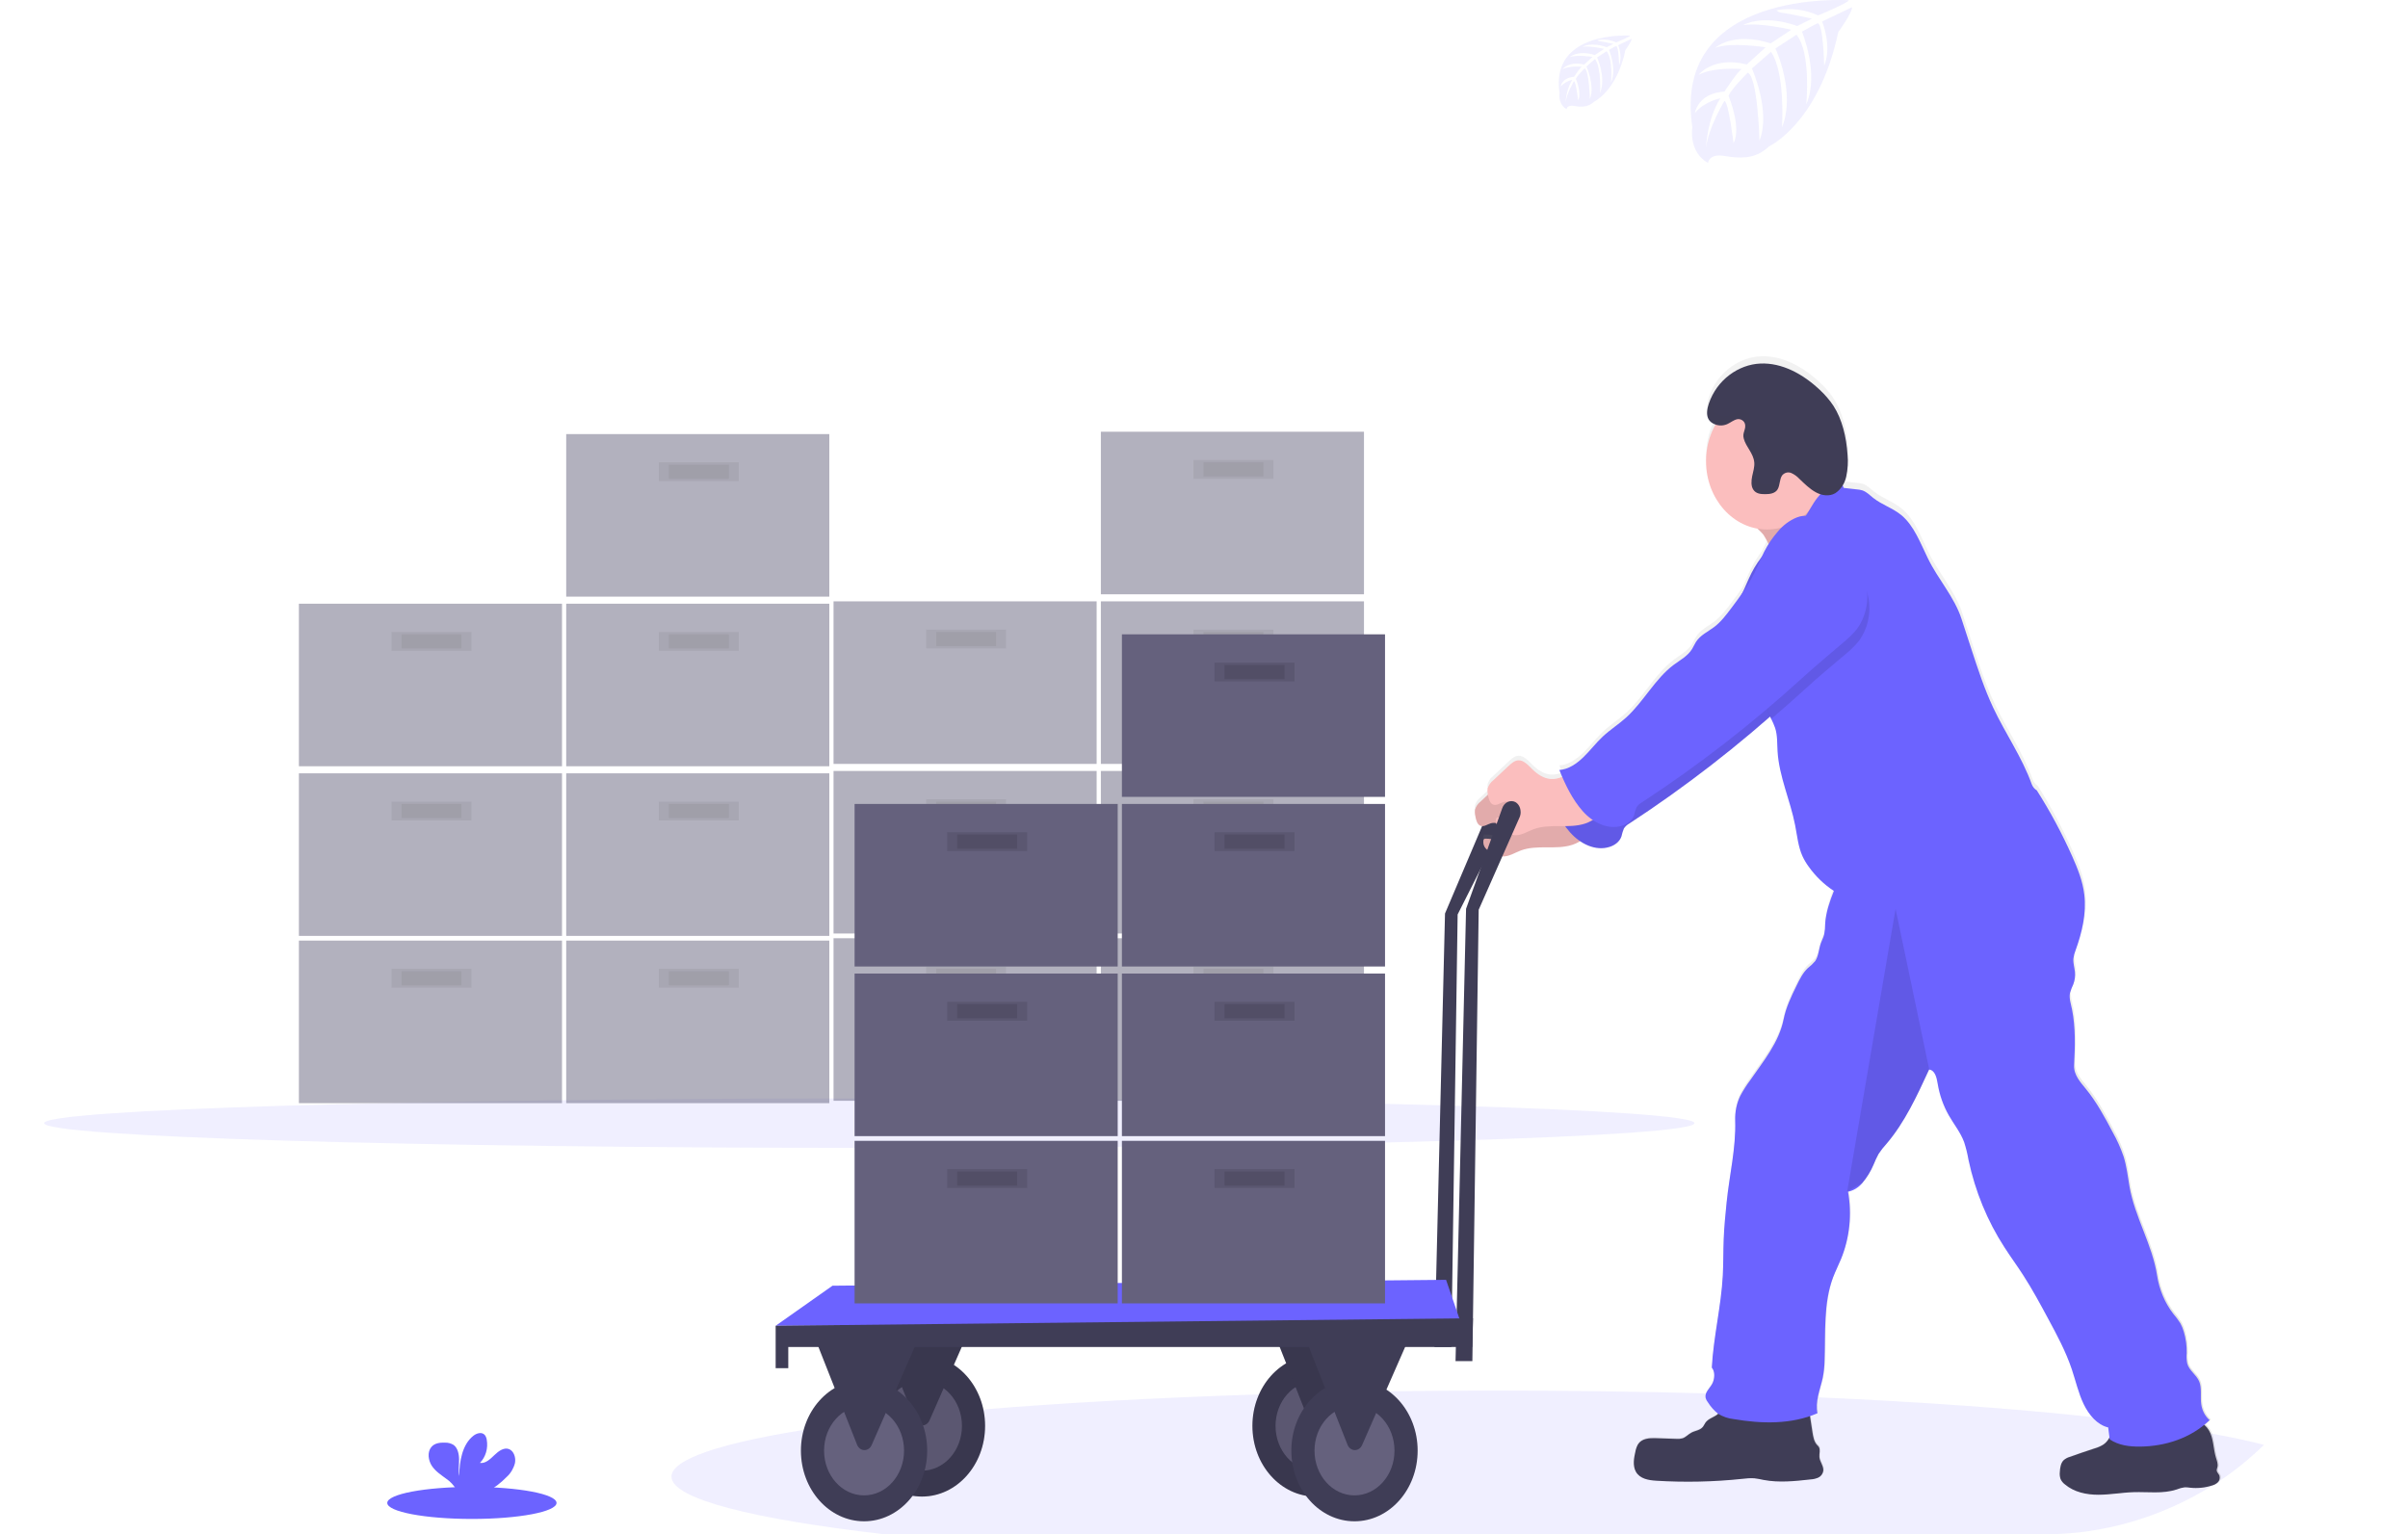<svg width="772" height="492" viewBox="0 0 772 492" fill="none" xmlns="http://www.w3.org/2000/svg">
<g clip-path="url(#clip0)">
<path opacity="0.1" d="M278.703 368.105C424.799 368.105 543.234 364.553 543.234 360.173C543.234 355.792 424.799 352.24 278.703 352.24C132.606 352.24 14.171 355.792 14.171 360.173C14.171 364.553 132.606 368.105 278.703 368.105Z" fill="#6C63FF"/>
<g opacity="0.7">
<path opacity="0.7" d="M180.178 301.624H95.825V353.751H180.178V301.624Z" fill="#65617D"/>
<path opacity="0.1" d="M151.161 310.689H125.518V316.733H151.161V310.689Z" fill="black"/>
<path opacity="0.1" d="M147.955 311.445H128.723V315.978H147.955V311.445Z" fill="black"/>
<path opacity="0.7" d="M265.881 301.624H181.528V353.751H265.881V301.624Z" fill="#65617D"/>
<path opacity="0.1" d="M236.864 310.689H211.22V316.733H236.864V310.689Z" fill="black"/>
<path opacity="0.1" d="M233.658 311.445H214.426V315.978H233.658V311.445Z" fill="black"/>
<path opacity="0.7" d="M180.178 247.986H95.825V300.113H180.178V247.986Z" fill="#65617D"/>
<path opacity="0.1" d="M151.161 257.053H125.518V263.096H151.161V257.053Z" fill="black"/>
<path opacity="0.1" d="M147.955 257.808H128.723V262.34H147.955V257.808Z" fill="black"/>
<path opacity="0.7" d="M265.881 247.986H181.528V300.113H265.881V247.986Z" fill="#65617D"/>
<path opacity="0.1" d="M236.864 257.053H211.22V263.096H236.864V257.053Z" fill="black"/>
<path opacity="0.1" d="M233.658 257.808H214.426V262.34H233.658V257.808Z" fill="black"/>
<path opacity="0.7" d="M180.178 193.594H95.825V245.72H180.178V193.594Z" fill="#65617D"/>
<path opacity="0.1" d="M151.161 202.659H125.518V208.703H151.161V202.659Z" fill="black"/>
<path opacity="0.1" d="M147.955 203.415H128.723V207.948H147.955V203.415Z" fill="black"/>
<path opacity="0.7" d="M265.881 193.594H181.528V245.72H265.881V193.594Z" fill="#65617D"/>
<path opacity="0.1" d="M236.864 202.659H211.22V208.703H236.864V202.659Z" fill="black"/>
<path opacity="0.1" d="M233.658 203.415H214.426V207.948H233.658V203.415Z" fill="black"/>
<path opacity="0.7" d="M265.881 139.201H181.528V191.327H265.881V139.201Z" fill="#65617D"/>
<path opacity="0.1" d="M236.864 148.266H211.22V154.31H236.864V148.266Z" fill="black"/>
<path opacity="0.1" d="M233.658 149.021H214.426V153.554H233.658V149.021Z" fill="black"/>
</g>
<g opacity="0.7">
<path opacity="0.7" d="M351.584 300.869H267.231V352.996H351.584V300.869Z" fill="#65617D"/>
<path opacity="0.1" d="M322.566 309.935H296.923V315.978H322.566V309.935Z" fill="black"/>
<path opacity="0.1" d="M319.361 310.689H300.129V315.222H319.361V310.689Z" fill="black"/>
<path opacity="0.7" d="M437.287 300.869H352.934V352.996H437.287V300.869Z" fill="#65617D"/>
<path opacity="0.1" d="M408.269 309.935H382.626V315.978H408.269V309.935Z" fill="black"/>
<path opacity="0.1" d="M405.064 310.689H385.831V315.222H405.064V310.689Z" fill="black"/>
<path opacity="0.7" d="M351.584 247.231H267.231V299.358H351.584V247.231Z" fill="#65617D"/>
<path opacity="0.1" d="M322.566 256.297H296.923V262.341H322.566V256.297Z" fill="black"/>
<path opacity="0.1" d="M319.361 257.053H300.129V261.585H319.361V257.053Z" fill="black"/>
<path opacity="0.7" d="M437.287 247.231H352.934V299.358H437.287V247.231Z" fill="#65617D"/>
<path opacity="0.1" d="M408.269 256.297H382.626V262.341H408.269V256.297Z" fill="black"/>
<path opacity="0.1" d="M405.064 257.053H385.831V261.585H405.064V257.053Z" fill="black"/>
<path opacity="0.7" d="M351.584 192.838H267.231V244.965H351.584V192.838Z" fill="#65617D"/>
<path opacity="0.1" d="M322.566 201.904H296.923V207.948H322.566V201.904Z" fill="black"/>
<path opacity="0.1" d="M319.361 202.659H300.129V207.192H319.361V202.659Z" fill="black"/>
<path opacity="0.7" d="M437.287 192.838H352.934V244.965H437.287V192.838Z" fill="#65617D"/>
<path opacity="0.1" d="M408.269 201.904H382.626V207.948H408.269V201.904Z" fill="black"/>
<path opacity="0.1" d="M405.064 202.659H385.831V207.192H405.064V202.659Z" fill="black"/>
<path opacity="0.7" d="M437.287 138.445H352.934V190.572H437.287V138.445Z" fill="#65617D"/>
<path opacity="0.1" d="M408.269 147.511H382.626V153.554H408.269V147.511Z" fill="black"/>
<path opacity="0.1" d="M405.064 148.266H385.831V152.799H405.064V148.266Z" fill="black"/>
</g>
<path opacity="0.1" d="M592.692 0.083C592.692 0.083 535.879 -3.754 542.559 40.818C542.559 40.818 541.21 48.697 547.607 52.27C547.607 52.27 547.708 48.969 553.438 50.095C555.477 50.473 557.55 50.585 559.612 50.427C562.399 50.212 565.047 48.986 567.157 46.937C567.157 46.937 583.13 39.548 589.338 10.327C589.338 10.327 593.934 3.951 593.752 2.312L584.162 6.898C584.162 6.898 587.442 14.641 584.837 21.078C584.837 21.078 584.527 7.177 582.685 7.479C582.313 7.547 577.704 10.161 577.704 10.161C577.704 10.161 583.339 23.646 579.088 33.452C579.088 33.452 580.701 16.832 575.943 11.136L569.195 15.547C569.195 15.547 575.781 29.478 571.314 40.848C571.314 40.848 572.461 23.412 567.771 16.62L561.657 21.961C561.657 21.961 567.845 35.696 564.073 45.124C564.073 45.124 563.58 24.825 560.334 23.291C560.334 23.291 554.983 28.579 554.166 30.74C554.166 30.74 558.404 40.712 555.773 45.97C555.773 45.97 554.16 32.447 552.837 32.372C552.837 32.372 547.506 41.331 546.953 47.481C546.953 47.481 547.182 38.34 551.548 31.518C551.548 31.518 546.392 32.508 543.383 36.255C543.383 36.255 544.213 29.916 552.864 29.365C552.864 29.365 557.271 22.566 558.445 22.15C558.445 22.15 549.848 21.349 544.631 23.933C544.631 23.933 549.22 17.957 560.024 20.677L566.064 15.155C566.064 15.155 554.74 13.425 549.935 15.336C549.935 15.336 555.462 10.048 567.69 13.908L574.276 9.542C574.276 9.542 564.619 7.215 558.87 8.031C558.87 8.031 564.943 4.367 576.206 8.34L580.93 5.976C580.93 5.976 573.858 4.42 571.786 4.17C569.714 3.921 569.606 3.286 569.606 3.286C574.087 2.45 578.687 3.023 582.894 4.941C582.894 4.941 592.868 0.786 592.692 0.083Z" fill="#6C63FF"/>
<path opacity="0.1" d="M522.618 11.422C522.618 11.422 496.975 9.685 499.978 29.833C499.978 29.833 499.377 33.391 502.252 35.008C502.252 35.008 502.299 33.497 504.891 34.018C505.811 34.191 506.747 34.242 507.678 34.169C508.937 34.073 510.134 33.519 511.086 32.59C511.086 32.59 518.306 29.259 521.113 16.053C521.113 16.053 523.185 13.168 523.104 12.427L518.772 14.497C518.772 14.497 520.256 18.002 519.089 20.911C519.089 20.911 518.947 14.626 518.117 14.777C517.949 14.777 515.863 15.985 515.863 15.985C515.863 15.985 518.414 22.082 516.491 26.516C516.491 26.516 517.22 19.007 515.067 16.431L512.017 18.425C512.017 18.425 515 24.718 512.975 29.856C512.975 29.856 513.495 21.976 511.376 18.909L508.616 21.319C508.616 21.319 511.409 27.529 509.709 31.79C509.709 31.79 509.486 22.611 508.015 21.923C508.015 21.923 505.599 24.311 505.228 25.293C505.228 25.293 507.145 29.825 505.957 32.167C505.957 32.167 505.228 26.056 504.607 26.033C504.607 26.033 502.205 30.082 501.948 32.832C502.069 30.266 502.785 27.779 504.027 25.617C502.637 25.912 501.354 26.655 500.336 27.755C500.336 27.755 500.714 24.9 504.621 24.643C504.621 24.643 506.645 21.576 507.145 21.387C507.145 21.387 503.258 21.024 500.902 22.195C500.902 22.195 502.974 19.491 507.86 20.722L510.559 18.229C510.559 18.229 505.444 17.474 503.271 18.312C503.271 18.312 505.768 15.925 511.295 17.663L514.264 15.676C514.264 15.676 509.905 14.618 507.3 15.003C507.3 15.003 510.046 13.341 515.135 15.139L517.26 14.074C517.26 14.074 514.062 13.364 513.124 13.258C512.186 13.152 512.138 12.858 512.138 12.858C514.164 12.48 516.244 12.742 518.144 13.613C518.144 13.613 522.699 11.74 522.618 11.422Z" fill="#6C63FF"/>
<path d="M151.289 487.09C166.275 487.09 178.424 484.79 178.424 481.953C178.424 479.115 166.275 476.815 151.289 476.815C136.303 476.815 124.154 479.115 124.154 481.953C124.154 484.79 136.303 487.09 151.289 487.09Z" fill="#6C63FF"/>
<path d="M162.511 473.551C163.75 472.422 164.652 470.896 165.096 469.177C165.433 467.447 164.772 465.4 163.287 464.728C161.627 464.017 159.853 465.309 158.51 466.609C157.167 467.908 155.621 469.396 153.867 469.117C154.771 468.197 155.448 467.032 155.831 465.733C156.214 464.435 156.29 463.047 156.053 461.706C155.977 461.15 155.767 460.628 155.446 460.195C154.521 459.092 152.855 459.56 151.748 460.429C148.239 463.194 147.26 468.535 147.24 473.332C146.889 471.602 147.186 469.797 147.179 468.044C147.173 466.291 146.734 464.267 145.391 463.338C144.563 462.839 143.632 462.594 142.692 462.627C141.119 462.559 139.358 462.741 138.285 464.033C136.936 465.634 137.293 468.324 138.454 470.076C139.615 471.829 141.389 472.955 143.022 474.171C144.329 475.043 145.443 476.233 146.282 477.653C146.383 477.852 146.464 478.062 146.525 478.28H156.418C158.63 477.019 160.68 475.428 162.511 473.551Z" fill="#6C63FF"/>
<path d="M484.093 258.375C484.037 257.802 483.854 257.255 483.561 256.782C483.267 256.31 482.872 255.927 482.412 255.67C482.025 255.485 481.608 255.39 481.187 255.389C480.766 255.388 480.35 255.482 479.962 255.665C479.574 255.848 479.223 256.117 478.93 256.455C478.637 256.794 478.407 257.195 478.255 257.634L463.267 292.937L459.893 431.941H465.292L467.316 293.246L483.809 260.565C484.108 259.887 484.207 259.12 484.093 258.375Z" fill="#3F3D56"/>
<path opacity="0.1" d="M725.815 463.338C721.393 467.664 716.632 471.535 711.59 474.904C711.511 475.028 711.423 475.145 711.326 475.252C710.791 475.76 710.155 476.118 709.471 476.294C692.748 486.728 673.9 492.146 654.756 492.023H283.723C241.21 487.127 215.269 480.638 215.269 473.514C215.269 467.992 230.844 462.847 257.662 458.541C260.442 458.088 263.342 457.649 266.36 457.226C268.218 456.965 270.119 456.713 272.063 456.471L275.362 456.04C277.81 455.728 280.322 455.423 282.9 455.126H283.109L285.809 454.824C288.09 454.56 290.418 454.31 292.793 454.069L294.521 453.895L298.927 453.457C301.789 453.17 304.713 452.895 307.7 452.633C310.179 452.417 312.698 452.2 315.258 451.984C341.212 449.83 371.134 448.206 403.694 447.156L412.993 446.801L416.124 446.726L422.737 446.559L425.39 446.499L428.177 446.439L430.161 446.401L439.473 446.235L444.258 446.159H445.236C456.551 446.008 468.077 445.93 479.814 445.925C503.015 445.925 525.513 446.235 546.953 446.824C559.261 447.156 571.195 447.579 582.752 448.093H582.86C616.183 449.559 646.01 451.719 670.695 454.401L671.147 454.454C677.484 455.141 683.483 455.874 689.111 456.63C694.409 457.34 699.382 458.088 703.998 458.851C705.597 459.115 707.149 459.387 708.661 459.651L709.046 459.727C715.443 460.883 721.057 462.061 725.815 463.338Z" fill="#6C63FF"/>
<path d="M711.59 474.904C711.511 475.028 711.423 475.144 711.327 475.252C710.791 475.76 710.155 476.118 709.471 476.294C708.106 476.723 706.703 476.976 705.287 477.05H704.862C704.053 477.08 703.244 477.049 702.439 476.959C701.851 476.864 701.258 476.821 700.664 476.83H700.583C699.72 476.966 698.872 477.202 698.053 477.533C696.227 478.093 694.345 478.393 692.452 478.424H691.777C689.658 478.424 687.512 478.341 685.386 478.357C685.042 478.357 684.711 478.357 684.354 478.357C680.71 478.462 677.086 479.112 673.442 479.18H672.274C668.705 479.082 665.054 478.228 662.213 475.811C661.64 475.387 661.175 474.804 660.863 474.118C660.621 473.396 660.54 472.618 660.627 471.852C660.694 470.485 660.931 468.996 661.848 468.075C662.425 467.579 663.087 467.222 663.792 467.025C665.027 466.579 666.268 466.148 667.503 465.718C668.738 465.287 670.149 464.826 671.478 464.388L671.735 464.297L672.477 464.048L672.956 463.867C673.537 463.658 674.094 463.374 674.616 463.021C675.305 462.533 675.888 461.88 676.323 461.109C676.398 460.973 676.479 460.83 676.546 460.686C676.614 460.543 676.546 460.452 676.499 460.331C676.384 459.387 676.296 458.42 676.148 457.498C674.249 457.005 672.517 455.909 671.161 454.34C669.996 453.048 669.015 451.562 668.252 449.936C666.572 446.401 665.708 442.45 664.453 438.695C662.53 432.984 659.729 427.711 656.909 422.483C654.331 417.663 651.739 412.828 648.811 408.273C646.86 405.251 644.762 402.372 642.832 399.343C637.372 390.89 633.455 381.314 631.306 371.164C630.977 369.217 630.51 367.302 629.909 365.438C628.748 362.265 626.622 359.682 624.976 356.781C623.206 353.654 621.993 350.172 621.406 346.529C621.069 344.459 620.502 342.223 618.66 341.996L618.464 342.427C614.644 350.737 610.724 359.198 604.967 365.982C604.047 366.979 603.204 368.064 602.45 369.223C601.845 370.347 601.304 371.513 600.831 372.713C599.919 374.869 598.71 376.85 597.247 378.583C596.812 379.076 596.338 379.523 595.83 379.92C595.156 380.469 594.406 380.89 593.61 381.167C593.296 381.274 592.976 381.355 592.652 381.408C592.652 381.499 592.685 381.582 592.692 381.673C592.699 381.764 592.733 381.869 592.746 381.968C593.739 388.012 593.313 394.241 591.511 400.046C591.464 400.227 591.41 400.401 591.349 400.582C591.07 401.428 590.767 402.259 590.438 403.075C589.615 405.077 588.637 406.996 587.867 409.028C587.739 409.376 587.611 409.723 587.496 410.071C584.797 418.162 585.472 427.197 585.121 435.892C585.09 437.793 584.889 439.687 584.52 441.543C584.061 443.636 583.326 445.796 582.921 447.957C582.552 449.577 582.522 451.27 582.833 452.905L582.671 452.973C581.949 453.275 581.213 453.547 580.478 453.804V453.917C580.741 455.61 580.997 457.302 581.261 458.987C581.483 460.437 581.747 462.008 582.651 463.036C582.897 463.263 583.123 463.516 583.326 463.791C583.859 464.728 583.386 465.967 583.488 467.078C583.636 468.649 584.932 469.986 584.729 471.55C584.638 472.017 584.447 472.452 584.172 472.818C583.896 473.184 583.546 473.47 583.15 473.65C582.818 473.818 582.469 473.943 582.111 474.02L581.888 474.073C581.483 474.156 581.078 474.201 580.674 474.247C575.646 474.806 570.551 475.365 565.571 474.413C564.586 474.224 563.607 473.975 562.609 473.884C561.347 473.821 560.082 473.879 558.829 474.058C549.591 475.037 540.299 475.239 531.033 474.662C528.624 474.511 525.858 474.073 524.582 471.769C523.523 469.858 523.907 467.387 524.44 465.204C524.593 464.401 524.869 463.634 525.257 462.938C525.3 462.862 525.35 462.791 525.405 462.726C526.647 460.996 528.982 460.89 530.993 460.958L537.566 461.177C538.213 461.236 538.864 461.18 539.496 461.011C540.562 460.664 541.372 459.712 542.37 459.175C543.626 458.503 545.205 458.42 546.109 457.272L546.224 457.105C546.383 456.862 546.532 456.61 546.669 456.35C546.669 456.297 546.73 456.244 546.764 456.191C546.788 456.144 546.815 456.099 546.845 456.055C547.675 454.832 549.125 454.424 550.306 453.645C550.485 453.529 550.655 453.395 550.813 453.245L550.948 453.109C549.676 452.094 548.567 450.845 547.668 449.415C547.321 448.997 547.065 448.496 546.919 447.949C546.836 447.539 546.864 447.11 547 446.718C547.029 446.622 547.065 446.528 547.108 446.438L547.142 446.363C547.6 445.35 548.545 444.436 549.065 443.401C549.085 443.369 549.1 443.333 549.112 443.296C549.827 441.785 549.969 439.443 548.91 438.227C549.449 428.277 551.892 418.585 552.432 408.605C552.648 404.654 552.56 400.688 552.722 396.722C552.884 392.755 553.262 388.91 553.66 385.02C554.551 376.128 556.711 367.417 556.407 358.488C556.381 357.655 556.412 356.822 556.501 355.995C556.498 355.934 556.498 355.874 556.501 355.814C556.718 353.984 557.227 352.213 558.006 350.586C558.984 348.747 560.092 346.999 561.32 345.358C565.47 339.314 570.457 333.271 571.935 325.837C572.697 321.999 574.384 318.486 576.065 315.034C577.057 312.979 578.089 310.871 579.675 309.36C580.534 308.695 581.332 307.935 582.057 307.094C583.164 305.492 583.204 303.279 583.859 301.375C584.196 300.386 584.716 299.479 584.972 298.459C584.972 298.353 585.019 298.255 585.04 298.149C585.189 297.12 585.268 296.08 585.276 295.037C585.276 294.735 585.316 294.44 585.35 294.145C585.744 291.159 586.519 288.251 587.651 285.511C587.793 285.163 587.928 284.808 588.063 284.46C584.949 282.427 582.203 279.76 579.965 276.596C579.206 275.573 578.548 274.461 578.001 273.28C576.611 270.19 576.294 266.669 575.639 263.285C574.074 255.217 570.491 247.617 569.991 239.367C569.843 236.851 569.991 234.253 569.208 231.873C568.993 231.23 568.738 230.604 568.446 229.999C568.324 229.743 568.21 229.486 568.088 229.244L567.953 228.957L567.609 228.201L567.056 228.685C553.25 240.787 538.756 251.87 523.664 261.865L522.369 262.726C521.694 263.09 521.107 263.629 520.655 264.297C520.601 264.396 520.553 264.494 520.506 264.592C520.196 265.31 520.115 266.103 519.831 266.858C519.224 268.588 517.665 269.691 516.073 270.205C513.191 271.034 510.135 270.594 507.536 268.974C507.205 268.785 506.861 268.588 506.564 268.369C505.775 268.859 504.943 269.256 504.081 269.555C501.382 270.432 498.554 270.394 495.76 270.386C492.967 270.379 490.112 270.386 487.467 271.414C485.699 272.086 483.985 273.197 482.149 273.302C481.938 273.317 481.726 273.317 481.515 273.302C480.468 273.168 479.45 272.833 478.505 272.313L477.952 272.033C477.665 271.881 477.386 271.712 477.115 271.527C476.819 271.323 476.546 271.082 476.298 270.809C475.941 270.408 475.681 269.911 475.543 269.366C475.451 268.973 475.451 268.559 475.543 268.165C475.569 267.988 475.65 267.828 475.772 267.712C475.892 267.632 476.03 267.593 476.17 267.599C476.944 267.589 477.717 267.663 478.478 267.818C478.925 267.886 479.377 267.914 479.828 267.901H480.071C480.469 267.853 480.853 267.714 481.202 267.493C481.55 267.273 481.854 266.974 482.095 266.617C482.169 266.506 482.228 266.384 482.271 266.254C482.352 266.042 482.394 265.813 482.392 265.582C482.396 265.524 482.396 265.466 482.392 265.408C482.109 265.264 481.825 265.121 481.555 264.947C481.414 264.864 481.279 264.773 481.144 264.683L481.063 264.622C480.82 264.438 480.594 264.228 480.388 263.995C480.257 263.85 480.141 263.687 480.044 263.512C479.864 263.238 479.73 262.931 479.646 262.605C479.089 262.475 478.514 262.493 477.965 262.658C477.23 262.885 476.487 263.368 475.759 263.534C475.391 263.638 475.004 263.619 474.645 263.481C473.592 263.058 473.221 261.623 472.998 260.392C472.958 260.157 472.911 259.916 472.877 259.674C472.799 259.21 472.799 258.733 472.877 258.269C473.203 257.213 473.826 256.304 474.652 255.678L476.865 253.6L477.027 253.449C477.027 253.245 476.953 253.041 476.926 252.837C476.848 252.37 476.848 251.891 476.926 251.424C477.252 250.371 477.875 249.464 478.701 248.841L483.6 244.225C484.518 243.364 485.516 242.457 486.711 242.366C488.486 242.23 489.903 243.877 491.232 245.199C492.906 246.861 494.937 248.221 497.171 248.387C498.234 248.442 499.298 248.278 500.309 247.904L500.882 247.692C500.761 247.413 500.639 247.133 500.525 246.854C500.329 246.393 500.133 245.925 499.944 245.456C502.819 245.252 505.431 243.484 507.61 241.369C509.79 239.254 511.659 236.753 513.859 234.676C516.235 232.409 518.961 230.725 521.37 228.541C526.971 223.457 530.689 215.986 536.682 211.506C538.76 209.942 541.163 208.696 542.58 206.369C543.018 205.613 543.349 204.858 543.801 204.102C545.239 201.836 547.702 200.793 549.733 199.222C551.764 197.651 553.532 195.347 555.185 193.133C556.36 191.554 557.541 189.975 558.661 188.351C559.693 186.198 560.564 183.947 561.644 181.824C562.56 180.03 563.629 178.34 564.835 176.777C565.112 176.173 565.396 175.569 565.699 174.979C566.003 174.39 566.226 173.99 566.509 173.469C566.705 173.129 566.907 172.804 567.116 172.471C566.502 171.255 565.915 170.205 565.638 169.744L565.504 169.54C564.908 168.83 564.272 168.164 563.601 167.546C562.895 167.426 562.196 167.26 561.509 167.047C557.344 165.769 553.67 162.994 551.053 159.148C548.436 155.303 547.021 150.6 547.027 145.766C547.023 145.743 547.023 145.72 547.027 145.698C547.029 142.236 547.765 138.823 549.173 135.741C549.456 135.121 549.76 134.525 550.09 133.943C549.782 133.834 549.482 133.697 549.193 133.535C548.701 133.263 548.271 132.868 547.938 132.379C547.663 131.944 547.485 131.441 547.418 130.914C547.304 129.668 547.471 128.411 547.904 127.257C548.088 126.702 548.298 126.157 548.532 125.625C548.55 125.594 548.566 125.561 548.579 125.527C551.595 118.728 558.026 114.55 564.451 114.256C571.381 113.946 578.13 117.587 583.596 122.8C585.227 124.298 586.686 126.016 587.941 127.914C590.796 132.356 592.085 138.038 592.463 143.666C592.605 145.406 592.578 147.159 592.382 148.893C592.31 149.511 592.198 150.123 592.044 150.722C591.957 151.077 591.842 151.432 591.72 151.787C591.599 152.142 591.525 152.301 591.417 152.542V152.58C591.316 152.822 591.201 153.048 591.086 153.275L591.025 153.373L590.938 153.532C590.992 153.676 591.052 153.827 591.113 153.97C591.174 154.114 591.228 154.25 591.295 154.386H591.376C592.726 154.507 593.974 154.718 595.351 154.839C595.999 154.873 596.641 154.985 597.268 155.171C598.617 155.625 599.636 156.728 600.77 157.619C603.577 159.84 607.032 160.875 609.792 163.172C613.841 166.556 615.866 172.146 618.322 177.155C621.561 183.864 626.838 189.575 629.167 196.752C630.219 200.01 631.276 203.264 632.338 206.512C634.41 212.881 636.482 219.28 639.296 225.285C643.21 233.641 648.507 241.15 651.645 249.928C651.956 250.808 652.541 251.533 653.292 251.968C657.567 258.728 661.369 265.848 664.662 273.265C666.397 277.185 668.036 281.257 668.543 285.601C668.938 289.469 668.651 293.385 667.699 297.13C667.161 299.354 666.501 301.539 665.722 303.672C665.418 304.419 665.192 305.202 665.047 306.006C665.047 306.089 665.047 306.172 665.047 306.255C664.912 307.706 665.405 309.141 665.54 310.592C665.653 311.759 665.535 312.941 665.195 314.052C665.141 314.226 665.081 314.399 665.02 314.573C664.602 315.456 664.247 316.376 663.961 317.323C663.936 317.437 663.918 317.553 663.907 317.67C663.684 319.31 664.264 320.964 664.581 322.604C665.769 328.526 665.553 334.691 665.256 340.735C665.101 343.756 667.281 346.181 669.103 348.41C672.477 352.588 675.115 357.476 677.659 362.341C679.048 364.811 680.216 367.427 681.148 370.152C682.113 373.265 682.498 376.558 683.031 379.784C684.752 389.756 690.373 398.565 691.898 408.56C692.606 413.137 694.408 417.413 697.115 420.934C697.93 421.877 698.681 422.887 699.362 423.956C699.832 424.808 700.206 425.721 700.475 426.676C701.139 428.897 701.452 431.231 701.4 433.573C701.293 434.694 701.35 435.827 701.569 436.927C702.203 439.246 704.47 440.523 705.408 442.706C706.346 444.89 705.698 447.685 706.083 450.163C706.385 452.161 707.349 453.957 708.782 455.194C708.243 455.723 707.676 456.206 707.095 456.705C707.632 457.172 708.103 457.727 708.492 458.352C708.758 458.77 708.984 459.218 709.167 459.689C710.058 462.008 710.085 464.766 710.814 467.244C711.124 468.271 711.563 469.359 711.293 470.401C711.177 470.7 711.1 471.016 711.063 471.338C711.063 472.018 711.698 472.464 711.941 473.083C712.029 473.395 712.043 473.727 711.982 474.046C711.92 474.365 711.785 474.661 711.59 474.904Z" fill="url(#paint0_linear)"/>
<path d="M568.77 180.275C572.9 179.029 576.577 176.422 580.181 173.846L592.739 164.894C589.332 164.592 586.389 161.872 584.642 158.579C582.894 155.285 582.172 151.455 581.578 147.692C576.179 150.049 571.503 154.046 567.143 158.269C565.416 159.938 561.745 162.462 561.212 165.068C560.678 167.674 564.08 169.79 565.396 171.535C565.848 172.116 570.106 179.86 568.77 180.275Z" fill="#FBBEBE"/>
<path opacity="0.1" d="M568.77 180.275C572.9 179.029 576.577 176.422 580.181 173.846L592.739 164.894C589.332 164.592 586.389 161.872 584.642 158.579C582.894 155.285 582.172 151.455 581.578 147.692C576.179 150.049 571.503 154.046 567.143 158.269C565.416 159.938 561.745 162.462 561.212 165.068C560.678 167.674 564.08 169.79 565.396 171.535C565.848 172.116 570.106 179.86 568.77 180.275Z" fill="black"/>
<path d="M500.147 254.219C497.933 255.488 495.578 256.788 493.101 256.606C490.875 256.448 488.843 255.095 487.17 253.441C485.82 252.127 484.43 250.487 482.655 250.623C481.467 250.714 480.469 251.613 479.551 252.466L474.659 257.052C473.835 257.672 473.213 258.573 472.884 259.621C472.787 260.332 472.826 261.058 472.998 261.751C473.221 262.975 473.592 264.403 474.645 264.818C475.698 265.234 476.845 264.342 477.958 264.002C478.639 263.808 479.353 263.822 480.026 264.044C480.7 264.266 481.307 264.688 481.785 265.264C482.182 265.702 482.423 266.288 482.46 266.911C482.46 268.278 481.11 269.177 479.868 269.245C478.626 269.313 477.439 268.86 476.211 268.943C476.136 268.933 476.061 268.939 475.989 268.961C475.917 268.984 475.85 269.022 475.792 269.074C475.733 269.127 475.685 269.191 475.649 269.265C475.613 269.338 475.591 269.419 475.583 269.502C475.507 269.979 475.539 270.47 475.677 270.93C475.815 271.389 476.054 271.802 476.373 272.131C477.014 272.786 477.76 273.299 478.573 273.642C479.517 274.164 480.535 274.497 481.582 274.624C483.654 274.775 485.557 273.491 487.521 272.743C490.166 271.746 493.014 271.716 495.808 271.723C498.601 271.731 501.436 271.776 504.115 270.9C506.794 270.023 509.338 268.082 510.384 265.188C510.507 264.918 510.548 264.61 510.498 264.312C510.394 263.994 510.194 263.727 509.932 263.557C506.166 260.437 504.641 256.644 500.403 254.4L500.147 254.219Z" fill="#FBBEBE"/>
<path opacity="0.1" d="M500.147 254.219C497.933 255.488 495.578 256.788 493.101 256.606C490.875 256.448 488.843 255.095 487.17 253.441C485.82 252.127 484.43 250.487 482.655 250.623C481.467 250.714 480.469 251.613 479.551 252.466L474.659 257.052C473.835 257.672 473.213 258.573 472.884 259.621C472.787 260.332 472.826 261.058 472.998 261.751C473.221 262.975 473.592 264.403 474.645 264.818C475.698 265.234 476.845 264.342 477.958 264.002C478.639 263.808 479.353 263.822 480.026 264.044C480.7 264.266 481.307 264.688 481.785 265.264C482.182 265.702 482.423 266.288 482.46 266.911C482.46 268.278 481.11 269.177 479.868 269.245C478.626 269.313 477.439 268.86 476.211 268.943C476.136 268.933 476.061 268.939 475.989 268.961C475.917 268.984 475.85 269.022 475.792 269.074C475.733 269.127 475.685 269.191 475.649 269.265C475.613 269.338 475.591 269.419 475.583 269.502C475.507 269.979 475.539 270.47 475.677 270.93C475.815 271.389 476.054 271.802 476.373 272.131C477.014 272.786 477.76 273.299 478.573 273.642C479.517 274.164 480.535 274.497 481.582 274.624C483.654 274.775 485.557 273.491 487.521 272.743C490.166 271.746 493.014 271.716 495.808 271.723C498.601 271.731 501.436 271.776 504.115 270.9C506.794 270.023 509.338 268.082 510.384 265.188C510.507 264.918 510.548 264.61 510.498 264.312C510.394 263.994 510.194 263.727 509.932 263.557C506.166 260.437 504.641 256.644 500.403 254.4L500.147 254.219Z" fill="black"/>
<path d="M579.169 173.65C578.122 172.893 576.933 172.416 575.696 172.255C574.458 172.094 573.203 172.253 572.029 172.72C569.678 173.668 567.568 175.242 565.881 177.306C564.197 179.229 562.739 181.384 561.542 183.72C560.395 185.986 559.518 188.358 558.371 190.617C556.346 194.659 553.701 198.225 551.042 201.76C549.389 203.959 547.715 206.187 545.596 207.804C543.477 209.421 541.109 210.41 539.671 212.654C539.219 213.364 538.895 214.165 538.45 214.883C537.039 217.194 534.644 218.433 532.559 219.982C526.58 224.439 522.861 231.858 517.274 236.912C514.865 239.087 512.145 240.795 509.776 243.016C507.57 245.078 505.727 247.549 503.528 249.664C501.328 251.779 498.743 253.524 495.875 253.721C497.792 258.503 500.079 263.194 503.366 266.919C506.652 270.643 511.578 273.023 516.066 271.565C517.658 271.051 519.217 269.963 519.825 268.241C520.016 267.355 520.282 266.493 520.621 265.664C521.072 265 521.657 264.464 522.328 264.101C540.343 252.329 557.515 239.01 573.689 224.265C578.028 220.307 582.334 216.764 586.787 212.933C588.384 211.665 589.861 210.218 591.194 208.612C593.052 206.129 594.212 203.087 594.529 199.867C594.846 196.648 594.305 193.395 592.976 190.519C591.781 188.318 590.413 186.243 588.886 184.317C586.109 180.269 582.838 176.678 579.169 173.65Z" fill="#6C63FF"/>
<path opacity="0.1" d="M579.169 173.65C578.122 172.893 576.933 172.416 575.696 172.255C574.458 172.094 573.203 172.253 572.029 172.72C569.678 173.668 567.568 175.242 565.881 177.306C564.197 179.229 562.739 181.384 561.542 183.72C560.395 185.986 559.518 188.358 558.371 190.617C556.346 194.659 553.701 198.225 551.042 201.76C549.389 203.959 547.715 206.187 545.596 207.804C543.477 209.421 541.109 210.41 539.671 212.654C539.219 213.364 538.895 214.165 538.45 214.883C537.039 217.194 534.644 218.433 532.559 219.982C526.58 224.439 522.861 231.858 517.274 236.912C514.865 239.087 512.145 240.795 509.776 243.016C507.57 245.078 505.727 247.549 503.528 249.664C501.328 251.779 498.743 253.524 495.875 253.721C497.792 258.503 500.079 263.194 503.366 266.919C506.652 270.643 511.578 273.023 516.066 271.565C517.658 271.051 519.217 269.963 519.825 268.241C520.016 267.355 520.282 266.493 520.621 265.664C521.072 265 521.657 264.464 522.328 264.101C540.343 252.329 557.515 239.01 573.689 224.265C578.028 220.307 582.334 216.764 586.787 212.933C588.384 211.665 589.861 210.218 591.194 208.612C593.052 206.129 594.212 203.087 594.529 199.867C594.846 196.648 594.305 193.395 592.976 190.519C591.781 188.318 590.413 186.243 588.886 184.317C586.109 180.269 582.838 176.678 579.169 173.65Z" fill="black"/>
<path d="M550.171 453.903C548.991 454.658 547.54 455.081 546.71 456.305C546.44 456.698 546.257 457.159 545.967 457.536C545.07 458.715 543.477 458.768 542.229 459.44C541.23 459.969 540.42 460.951 539.361 461.261C538.727 461.429 538.073 461.485 537.424 461.427L530.865 461.208C528.786 461.14 526.35 461.261 525.142 463.157C524.75 463.852 524.471 464.619 524.319 465.423C523.813 467.591 523.401 470.047 524.461 471.95C525.729 474.217 528.51 474.678 530.905 474.829C540.16 475.402 549.44 475.2 558.668 474.224C559.916 474.046 561.176 473.988 562.433 474.051C563.432 474.141 564.41 474.391 565.396 474.579C570.369 475.524 575.457 474.972 580.478 474.413C581.326 474.368 582.163 474.169 582.954 473.824C583.348 473.644 583.697 473.359 583.971 472.995C584.245 472.63 584.436 472.197 584.527 471.731C584.736 470.175 583.434 468.853 583.292 467.289C583.191 466.186 583.663 464.955 583.123 464.018C582.921 463.742 582.695 463.489 582.448 463.263C581.544 462.213 581.281 460.679 581.058 459.244L579.877 451.485C579.844 450.938 579.644 450.421 579.31 450.019C579.062 449.819 578.776 449.687 578.474 449.634C573.331 448.335 568.061 449.521 562.953 450.246C560.324 450.677 557.664 450.827 555.01 450.692C553.863 450.609 553.417 450.458 552.56 451.296C551.703 452.135 551.244 453.2 550.171 453.903Z" fill="#3F3D56"/>
<path d="M674.346 463.24C673.444 463.805 672.476 464.229 671.471 464.501C668.822 465.368 666.176 466.272 663.535 467.213C662.833 467.408 662.173 467.763 661.599 468.256C660.681 469.162 660.445 470.643 660.377 472.033C660.29 472.799 660.371 473.577 660.613 474.3C660.93 474.977 661.394 475.554 661.963 475.977C664.986 478.538 668.934 479.331 672.727 479.331C676.519 479.331 680.285 478.613 684.077 478.5C688.659 478.364 693.363 479.089 697.769 477.654C698.61 477.306 699.484 477.067 700.374 476.944C700.966 476.934 701.557 476.976 702.142 477.072C704.505 477.334 706.892 477.09 709.174 476.354C709.861 476.184 710.5 475.829 711.036 475.319C711.302 475.062 711.492 474.721 711.581 474.341C711.67 473.961 711.654 473.559 711.536 473.189C711.293 472.577 710.672 472.131 710.665 471.459C710.697 471.136 710.772 470.82 710.888 470.522C711.165 469.487 710.719 468.407 710.409 467.387C709.538 464.471 709.68 461.117 708.121 458.586C706.562 456.055 703.701 455.013 700.981 454.612C698.771 454.263 696.524 454.334 694.334 454.824C691.871 455.413 689.57 456.645 687.154 457.43C684.351 458.333 681.421 458.643 678.516 458.344C676.586 458.163 677.248 458.503 676.593 460.316C676.129 461.525 675.345 462.546 674.346 463.24Z" fill="#3F3D56"/>
<path d="M566.516 169.797C577.324 169.797 586.086 159.988 586.086 147.889C586.086 135.789 577.324 125.98 566.516 125.98C555.708 125.98 546.946 135.789 546.946 147.889C546.946 159.988 555.708 169.797 566.516 169.797Z" fill="#FBBEBE"/>
<path d="M708.391 455.406C702.318 461.245 694.118 463.799 686.122 463.89C682.748 463.927 679.245 463.519 676.371 461.563C676.168 460.324 676.087 458.987 675.885 457.748C672.396 456.932 669.69 453.751 668.003 450.231C666.316 446.71 665.459 442.797 664.203 439.065C662.287 433.384 659.48 428.149 656.672 422.951C654.095 418.162 651.51 413.357 648.574 408.832C646.631 405.81 644.526 402.969 642.602 399.955C637.154 391.564 633.243 382.049 631.097 371.958C630.768 370.023 630.301 368.12 629.7 366.269C628.539 363.111 626.413 360.543 624.773 357.664C623.005 354.558 621.793 351.097 621.204 347.473C620.873 345.419 620.306 343.197 618.464 342.986C614.59 351.409 610.643 359.969 604.785 366.821C603.865 367.81 603.022 368.887 602.268 370.039C601.663 371.158 601.122 372.319 600.648 373.514C599.74 375.658 598.533 377.627 597.072 379.346C595.847 380.812 594.234 381.798 592.47 382.156C593.771 389.415 592.996 396.949 590.256 403.687C589.44 405.681 588.461 407.585 587.692 409.602C584.547 417.912 585.276 427.288 584.945 436.3C584.917 438.189 584.718 440.069 584.351 441.913C583.535 445.6 581.848 449.521 582.664 453.207C574.202 456.826 564.802 456.599 555.84 455.073C554.087 454.894 552.386 454.315 550.84 453.374C549.569 452.366 548.46 451.125 547.56 449.702C547.213 449.287 546.957 448.788 546.811 448.244C546.46 446.522 548.161 445.222 548.95 443.711C549.74 442.2 549.881 439.806 548.795 438.567C549.335 428.678 551.778 419.023 552.317 409.104C552.533 405.175 552.446 401.232 552.608 397.296C552.77 393.36 553.147 389.53 553.539 385.662C554.43 376.83 556.589 368.173 556.285 359.296C556.193 356.564 556.754 353.854 557.912 351.447C558.887 349.618 559.993 347.88 561.218 346.25C565.362 340.259 570.342 334.253 571.82 326.857C572.582 323.042 574.269 319.552 575.943 316.122C576.935 314.075 577.968 311.982 579.547 310.479C580.406 309.813 581.204 309.054 581.929 308.212C583.035 306.618 583.076 304.435 583.731 302.531C584.068 301.549 584.588 300.642 584.837 299.63C585.043 298.512 585.145 297.372 585.141 296.231C585.357 292.574 586.612 289.039 587.935 285.692C584.824 283.676 582.078 281.027 579.837 277.881C579.084 276.859 578.428 275.753 577.88 274.579C576.49 271.512 576.173 268.014 575.518 264.652C573.959 256.629 570.376 249.082 569.876 240.886C569.728 238.385 569.876 235.801 569.1 233.437C568.742 232.436 568.323 231.464 567.845 230.528C567.375 229.609 567.016 228.623 566.779 227.597C566.347 225.369 566.941 223.064 566.779 220.798C566.617 218.796 565.854 216.923 565.477 214.966C565.091 212.42 565.025 209.826 565.281 207.26C565.45 204.238 566.037 201.118 565.807 198.134C565.435 193.196 565.997 188.226 567.456 183.548C568.916 178.87 571.24 174.588 574.276 170.983L574.431 170.809C575.72 169.298 577.131 167.961 578.291 166.36C579.871 164.214 580.991 161.691 582.658 159.606C583.386 158.677 584.21 157.846 584.932 156.909C585.594 155.926 586.328 155.007 587.125 154.159C587.528 153.74 588.017 153.437 588.549 153.278C589.08 153.119 589.639 153.107 590.175 153.245C590.31 154.372 590.626 155.462 591.106 156.463C592.51 156.584 593.758 156.803 595.155 156.924C595.803 156.958 596.445 157.07 597.072 157.256C598.388 157.702 599.44 158.767 600.567 159.681C603.375 161.895 606.823 162.922 609.583 165.204C613.632 168.566 615.657 174.118 618.099 179.097C621.332 185.767 626.602 191.441 628.897 198.572L632.062 208.273C634.133 214.603 636.205 220.957 639.012 226.925C642.919 235.235 648.21 242.721 651.348 251.417C651.662 252.289 652.243 253.007 652.988 253.441C657.261 260.15 661.058 267.223 664.345 274.594C666.079 278.492 667.719 282.542 668.219 286.855C668.954 292.952 667.47 299.116 665.405 304.813C665.071 305.628 664.844 306.493 664.73 307.381C664.595 308.824 665.087 310.244 665.222 311.687C665.353 313.035 665.174 314.397 664.703 315.646C664.283 316.523 663.929 317.438 663.643 318.381C663.279 320.118 663.927 321.886 664.278 323.624C665.465 329.509 665.249 335.605 664.952 341.634C664.797 344.656 666.977 347.05 668.792 349.264C672.166 353.411 674.798 358.261 677.342 363.104C678.725 365.56 679.892 368.161 680.824 370.87C681.789 373.96 682.174 377.231 682.707 380.442C684.421 390.346 690.036 399.101 691.561 409.036C692.267 413.587 694.068 417.836 696.771 421.327C697.585 422.271 698.336 423.281 699.018 424.349C699.484 425.196 699.856 426.105 700.124 427.053C700.788 429.259 701.101 431.578 701.049 433.905C700.942 435.019 700.999 436.144 701.218 437.237C701.852 439.541 704.119 440.81 705.051 442.978C705.982 445.147 705.341 447.927 705.725 450.389C706.016 452.378 706.968 454.171 708.391 455.406Z" fill="#6C63FF"/>
<path d="M504.196 247.42C501.982 248.69 499.627 249.989 497.15 249.808C494.924 249.649 492.892 248.297 491.219 246.642C489.869 245.328 488.479 243.688 486.704 243.824C485.516 243.915 484.518 244.814 483.6 245.668L478.707 250.253C477.884 250.873 477.261 251.774 476.933 252.822C476.836 253.533 476.875 254.259 477.047 254.952C477.27 256.176 477.641 257.604 478.694 258.019C479.747 258.435 480.894 257.543 482.007 257.204C482.688 257.009 483.402 257.023 484.075 257.245C484.749 257.467 485.356 257.889 485.834 258.465C486.231 258.903 486.472 259.489 486.508 260.112C486.508 261.479 485.159 262.378 483.917 262.446C482.675 262.514 481.488 262.061 480.26 262.144C480.185 262.134 480.11 262.14 480.038 262.163C479.966 262.185 479.899 262.224 479.841 262.276C479.782 262.328 479.733 262.392 479.698 262.466C479.662 262.539 479.639 262.62 479.632 262.703C479.556 263.18 479.588 263.671 479.726 264.131C479.864 264.59 480.103 265.004 480.421 265.332C481.063 265.987 481.809 266.5 482.621 266.843C483.565 267.366 484.584 267.698 485.631 267.825C487.703 267.976 489.606 266.692 491.57 265.944C494.215 264.947 497.063 264.917 499.856 264.924C502.65 264.932 505.485 264.977 508.164 264.101C510.843 263.225 513.387 261.283 514.433 258.39C514.556 258.12 514.597 257.812 514.547 257.513C514.443 257.195 514.243 256.928 513.981 256.758C510.215 253.638 508.69 249.845 504.452 247.602L504.196 247.42Z" fill="#FBBEBE"/>
<path d="M556.994 134.426C555.827 134.638 554.835 135.522 553.728 136.013C552.985 136.336 552.19 136.479 551.394 136.432C550.598 136.385 549.82 136.149 549.112 135.741C548.618 135.472 548.186 135.079 547.85 134.593C546.946 133.187 547.263 131.148 547.816 129.501C550.435 121.712 557.426 116.892 564.35 116.582C571.273 116.273 578.008 119.891 583.467 125.066C585.091 126.559 586.548 128.267 587.806 130.15C590.654 134.57 591.943 140.213 592.321 145.804C592.547 148.15 592.408 150.522 591.909 152.814C591.67 153.928 591.232 154.977 590.622 155.897C590.012 156.818 589.243 157.591 588.36 158.17C586.43 159.273 584.115 158.926 582.165 157.868C580.215 156.811 578.541 155.141 576.868 153.547C576.109 152.729 575.212 152.089 574.229 151.666C573.739 151.47 573.208 151.438 572.702 151.572C572.196 151.706 571.735 152.001 571.374 152.421C570.47 153.638 570.7 155.632 569.876 156.954C569.053 158.276 567.339 158.465 565.895 158.465C564.451 158.465 562.986 158.329 562.123 157.045C561.333 155.881 561.448 154.182 561.745 152.716C562.042 151.25 562.548 149.8 562.42 148.297C562.143 145.275 559.781 143.416 559.045 140.636C558.566 138.816 559.619 138.045 559.511 136.398C559.43 134.948 558.04 134.237 556.994 134.426Z" fill="#3F3D56"/>
<path opacity="0.1" d="M618.477 342.797V342.986C614.604 351.409 610.656 359.969 604.799 366.821C603.878 367.81 603.036 368.887 602.281 370.039C601.677 371.158 601.136 372.318 600.662 373.514C599.753 375.658 598.546 377.626 597.085 379.346L592.2 382.081L607.721 291.426L618.477 342.797Z" fill="black"/>
<path opacity="0.1" d="M595.918 205.59C594.585 207.196 593.108 208.644 591.511 209.912C587.057 213.689 582.739 217.255 578.413 221.243C574.926 224.421 571.39 227.534 567.805 230.581C567.334 229.661 566.976 228.676 566.739 227.65C566.307 225.421 566.9 223.117 566.739 220.851C566.577 218.849 565.814 216.975 565.436 215.018C565.05 212.473 564.984 209.879 565.24 207.313C565.409 204.291 565.996 201.171 565.767 198.187C565.393 193.237 565.958 188.255 567.425 183.567C568.891 178.879 571.226 174.59 574.276 170.983L574.431 170.809C575.158 170.336 575.927 169.951 576.726 169.661C577.903 169.199 579.158 169.046 580.396 169.213C581.634 169.381 582.821 169.865 583.866 170.628C587.535 173.657 590.806 177.247 593.583 181.295C595.11 183.221 596.478 185.296 597.672 187.497C599.006 190.371 599.551 193.621 599.238 196.841C598.926 200.06 597.771 203.104 595.918 205.59Z" fill="black"/>
<path d="M583.218 166.851C582.171 166.094 580.982 165.617 579.744 165.456C578.507 165.295 577.252 165.454 576.078 165.922C573.727 166.87 571.617 168.443 569.93 170.507C568.246 172.43 566.788 174.585 565.591 176.921C564.444 179.187 563.567 181.56 562.42 183.818C560.395 187.86 557.75 191.426 555.091 194.961C553.438 197.16 551.764 199.388 549.645 201.005C547.526 202.622 545.158 203.611 543.72 205.855C543.268 206.565 542.944 207.366 542.499 208.084C541.088 210.395 538.693 211.634 536.607 213.183C530.629 217.64 526.91 225.059 521.323 230.113C518.914 232.289 516.194 233.996 513.825 236.217C511.619 238.279 509.776 240.75 507.577 242.865C505.377 244.98 502.792 246.725 499.924 246.922C501.841 251.704 504.128 256.395 507.415 260.12C510.701 263.844 515.627 266.224 520.115 264.766C521.707 264.252 523.266 263.164 523.874 261.442C524.065 260.556 524.331 259.694 524.67 258.866C525.121 258.201 525.706 257.665 526.377 257.302C544.392 245.53 561.564 232.212 577.738 217.467C582.077 213.508 586.383 209.965 590.836 206.135C592.433 204.867 593.91 203.419 595.243 201.813C597.101 199.33 598.261 196.288 598.578 193.068C598.895 189.849 598.354 186.597 597.025 183.72C595.83 181.52 594.462 179.444 592.935 177.518C590.158 173.47 586.887 169.88 583.218 166.851Z" fill="#6C63FF"/>
<g opacity="0.1">
<path opacity="0.1" d="M567.245 155.421C565.895 155.421 564.336 155.285 563.472 154C562.689 152.837 562.797 151.137 563.094 149.672C563.391 148.206 563.897 146.755 563.769 145.252C563.493 142.23 561.131 140.372 560.395 137.592C559.916 135.771 560.969 135.001 560.861 133.354C560.766 131.926 559.383 131.216 558.337 131.405C557.169 131.616 556.177 132.5 555.071 132.991C554.328 133.314 553.532 133.457 552.737 133.41C551.941 133.363 551.163 133.128 550.455 132.719C549.961 132.45 549.529 132.057 549.193 131.571C548.289 130.166 548.606 128.126 549.159 126.479C549.159 126.419 549.206 126.366 549.227 126.305C548.662 127.316 548.188 128.386 547.81 129.501C547.256 131.148 546.939 133.187 547.843 134.593C548.179 135.079 548.611 135.472 549.105 135.741C549.814 136.149 550.591 136.385 551.387 136.432C552.183 136.479 552.978 136.336 553.721 136.013C554.828 135.522 555.82 134.638 556.987 134.426C558.033 134.237 559.417 134.948 559.511 136.375C559.619 138.022 558.566 138.793 559.045 140.614C559.767 143.394 562.129 145.282 562.42 148.274C562.555 149.785 562.062 151.235 561.745 152.693C561.428 154.151 561.34 155.859 562.123 157.022C562.986 158.306 564.532 158.427 565.895 158.442C567.258 158.458 569.013 158.352 569.876 156.931C570.249 156.218 570.494 155.43 570.598 154.612C569.681 155.345 568.399 155.436 567.245 155.421Z" fill="black"/>
<path opacity="0.1" d="M589.71 155.148C587.78 156.251 585.465 155.904 583.515 154.846C581.564 153.789 579.891 152.119 578.217 150.525C577.459 149.707 576.562 149.067 575.579 148.644C575.088 148.448 574.558 148.416 574.052 148.55C573.545 148.684 573.084 148.979 572.724 149.399C572.266 150.158 571.976 151.028 571.881 151.938C572.232 151.706 572.623 151.562 573.028 151.513C573.433 151.465 573.842 151.515 574.229 151.658C575.212 152.081 576.109 152.721 576.868 153.539C578.541 155.133 580.242 156.811 582.165 157.861C584.088 158.911 586.43 159.266 588.36 158.163C590.067 157.044 591.311 155.217 591.822 153.079C591.267 153.939 590.545 154.647 589.71 155.148Z" fill="black"/>
</g>
<path d="M421.766 479.912C432.947 479.912 442.01 469.766 442.01 457.249C442.01 444.732 432.947 434.585 421.766 434.585C410.585 434.585 401.521 444.732 401.521 457.249C401.521 469.766 410.585 479.912 421.766 479.912Z" fill="#3F3D56"/>
<path opacity="0.1" d="M421.766 479.912C432.947 479.912 442.01 469.766 442.01 457.249C442.01 444.732 432.947 434.585 421.766 434.585C410.585 434.585 401.521 444.732 401.521 457.249C401.521 469.766 410.585 479.912 421.766 479.912Z" fill="black"/>
<path d="M421.766 471.603C428.847 471.603 434.587 465.177 434.587 457.249C434.587 449.322 428.847 442.896 421.766 442.896C414.685 442.896 408.944 449.322 408.944 457.249C408.944 465.177 414.685 471.603 421.766 471.603Z" fill="#65617D"/>
<path opacity="0.1" d="M421.766 471.603C428.847 471.603 434.587 465.177 434.587 457.249C434.587 449.322 428.847 442.896 421.766 442.896C414.685 442.896 408.944 449.322 408.944 457.249C408.944 465.177 414.685 471.603 421.766 471.603Z" fill="black"/>
<path d="M406.245 421.742L419.525 455.36C419.723 455.864 420.045 456.294 420.454 456.6C420.863 456.905 421.342 457.073 421.833 457.085C422.325 457.096 422.809 456.949 423.229 456.662C423.648 456.375 423.986 455.96 424.202 455.466L439.986 419.476L406.245 421.742Z" fill="#3F3D56"/>
<path opacity="0.1" d="M406.245 421.742L419.525 455.36C419.723 455.864 420.045 456.294 420.454 456.6C420.863 456.905 421.342 457.073 421.833 457.085C422.325 457.096 422.809 456.949 423.229 456.662C423.648 456.375 423.986 455.96 424.202 455.466L439.986 419.476L406.245 421.742Z" fill="black"/>
<path d="M295.573 479.912C306.754 479.912 315.818 469.766 315.818 457.249C315.818 444.732 306.754 434.585 295.573 434.585C284.393 434.585 275.329 444.732 275.329 457.249C275.329 469.766 284.393 479.912 295.573 479.912Z" fill="#3F3D56"/>
<path opacity="0.1" d="M295.573 479.912C306.754 479.912 315.818 469.766 315.818 457.249C315.818 444.732 306.754 434.585 295.573 434.585C284.393 434.585 275.329 444.732 275.329 457.249C275.329 469.766 284.393 479.912 295.573 479.912Z" fill="black"/>
<path d="M295.573 471.603C302.655 471.603 308.395 465.177 308.395 457.249C308.395 449.322 302.655 442.896 295.573 442.896C288.492 442.896 282.752 449.322 282.752 457.249C282.752 465.177 288.492 471.603 295.573 471.603Z" fill="#65617D"/>
<path opacity="0.1" d="M295.573 471.603C302.655 471.603 308.395 465.177 308.395 457.249C308.395 449.322 302.655 442.896 295.573 442.896C288.492 442.896 282.752 449.322 282.752 457.249C282.752 465.177 288.492 471.603 295.573 471.603Z" fill="black"/>
<path d="M280.052 421.742L293.333 455.36C293.531 455.864 293.853 456.294 294.262 456.6C294.671 456.905 295.15 457.073 295.641 457.085C296.133 457.096 296.617 456.949 297.037 456.662C297.456 456.375 297.794 455.96 298.01 455.466L313.794 419.476L280.052 421.742Z" fill="#3F3D56"/>
<path opacity="0.1" d="M280.052 421.742L293.333 455.36C293.531 455.864 293.853 456.294 294.262 456.6C294.671 456.905 295.15 457.073 295.641 457.085C296.133 457.096 296.617 456.949 297.037 456.662C297.456 456.375 297.794 455.96 298.01 455.466L313.794 419.476L280.052 421.742Z" fill="black"/>
<path d="M487.467 259.885C487.411 259.313 487.228 258.765 486.935 258.293C486.641 257.82 486.246 257.438 485.786 257.181C485.399 256.996 484.983 256.9 484.562 256.899C484.141 256.899 483.724 256.993 483.336 257.176C482.948 257.359 482.597 257.628 482.304 257.966C482.011 258.304 481.781 258.705 481.629 259.145L470.016 291.426L466.642 436.474H472.04L474.065 291.735L487.183 262.076C487.482 261.397 487.581 260.631 487.467 259.885Z" fill="#3F3D56"/>
<path d="M248.673 425.142L266.893 412.299L463.605 410.41L468.666 425.142H248.673Z" fill="#6C63FF"/>
<path d="M248.673 438.74V425.142L472.229 422.725L472.013 431.941H252.722V438.74H248.673Z" fill="#3F3D56"/>
<path d="M277.016 487.845C288.197 487.845 297.26 477.698 297.26 465.181C297.26 452.665 288.197 442.518 277.016 442.518C265.835 442.518 256.771 452.665 256.771 465.181C256.771 477.698 265.835 487.845 277.016 487.845Z" fill="#3F3D56"/>
<path d="M277.016 479.535C284.097 479.535 289.837 473.108 289.837 465.181C289.837 457.254 284.097 450.827 277.016 450.827C269.935 450.827 264.194 457.254 264.194 465.181C264.194 473.108 269.935 479.535 277.016 479.535Z" fill="#65617D"/>
<path d="M261.495 429.675L274.775 463.293C274.973 463.796 275.295 464.227 275.704 464.532C276.113 464.838 276.592 465.006 277.083 465.017C277.575 465.028 278.059 464.882 278.479 464.595C278.898 464.308 279.236 463.893 279.452 463.398L295.236 427.408L261.495 429.675Z" fill="#3F3D56"/>
<path d="M434.25 487.845C445.431 487.845 454.495 477.698 454.495 465.181C454.495 452.665 445.431 442.518 434.25 442.518C423.069 442.518 414.005 452.665 414.005 465.181C414.005 477.698 423.069 487.845 434.25 487.845Z" fill="#3F3D56"/>
<path d="M434.25 479.535C441.331 479.535 447.072 473.108 447.072 465.181C447.072 457.254 441.331 450.827 434.25 450.827C427.169 450.827 421.428 457.254 421.428 465.181C421.428 473.108 427.169 479.535 434.25 479.535Z" fill="#65617D"/>
<path d="M418.729 429.675L432.01 463.293C432.207 463.796 432.53 464.227 432.939 464.532C433.348 464.838 433.826 465.006 434.318 465.017C434.809 465.028 435.293 464.882 435.713 464.595C436.133 464.308 436.47 463.893 436.686 463.398L452.47 427.408L418.729 429.675Z" fill="#3F3D56"/>
<path d="M358.332 365.838H273.979V417.965H358.332V365.838Z" fill="#65617D"/>
<path opacity="0.1" d="M329.315 374.904H303.671V380.948H329.315V374.904Z" fill="black"/>
<path opacity="0.1" d="M326.109 375.659H306.877V380.192H326.109V375.659Z" fill="black"/>
<path d="M444.035 365.838H359.682V417.965H444.035V365.838Z" fill="#65617D"/>
<path opacity="0.1" d="M415.017 374.904H389.374V380.948H415.017V374.904Z" fill="black"/>
<path opacity="0.1" d="M411.812 375.659H392.58V380.192H411.812V375.659Z" fill="black"/>
<path d="M358.332 312.201H273.979V364.328H358.332V312.201Z" fill="#65617D"/>
<path opacity="0.1" d="M329.315 321.267H303.671V327.31H329.315V321.267Z" fill="black"/>
<path opacity="0.1" d="M326.109 322.021H306.877V326.554H326.109V322.021Z" fill="black"/>
<path d="M444.035 312.201H359.682V364.328H444.035V312.201Z" fill="#65617D"/>
<path opacity="0.1" d="M415.017 321.267H389.374V327.31H415.017V321.267Z" fill="black"/>
<path opacity="0.1" d="M411.812 322.021H392.58V326.554H411.812V322.021Z" fill="black"/>
<path d="M358.332 257.808H273.979V309.934H358.332V257.808Z" fill="#65617D"/>
<path opacity="0.1" d="M329.315 266.873H303.671V272.917H329.315V266.873Z" fill="black"/>
<path opacity="0.1" d="M326.109 267.629H306.877V272.162H326.109V267.629Z" fill="black"/>
<path d="M444.035 257.808H359.682V309.934H444.035V257.808Z" fill="#65617D"/>
<path opacity="0.1" d="M415.017 266.873H389.374V272.917H415.017V266.873Z" fill="black"/>
<path opacity="0.1" d="M411.812 267.629H392.58V272.162H411.812V267.629Z" fill="black"/>
<path d="M444.035 203.415H359.682V255.542H444.035V203.415Z" fill="#65617D"/>
<path opacity="0.1" d="M415.017 212.48H389.374V218.524H415.017V212.48Z" fill="black"/>
<path opacity="0.1" d="M411.812 213.235H392.58V217.768H411.812V213.235Z" fill="black"/>
</g>
<defs>
<linearGradient id="paint0_linear" x1="592.382" y1="479.263" x2="592.382" y2="114.271" gradientUnits="userSpaceOnUse">
<stop stop-color="#808080" stop-opacity="0.25"/>
<stop offset="0.54" stop-color="#808080" stop-opacity="0.12"/>
<stop offset="1" stop-color="#808080" stop-opacity="0.1"/>
</linearGradient>
<clipPath id="clip0">
<rect width="772" height="492" fill="white"/>
</clipPath>
</defs>
</svg>
